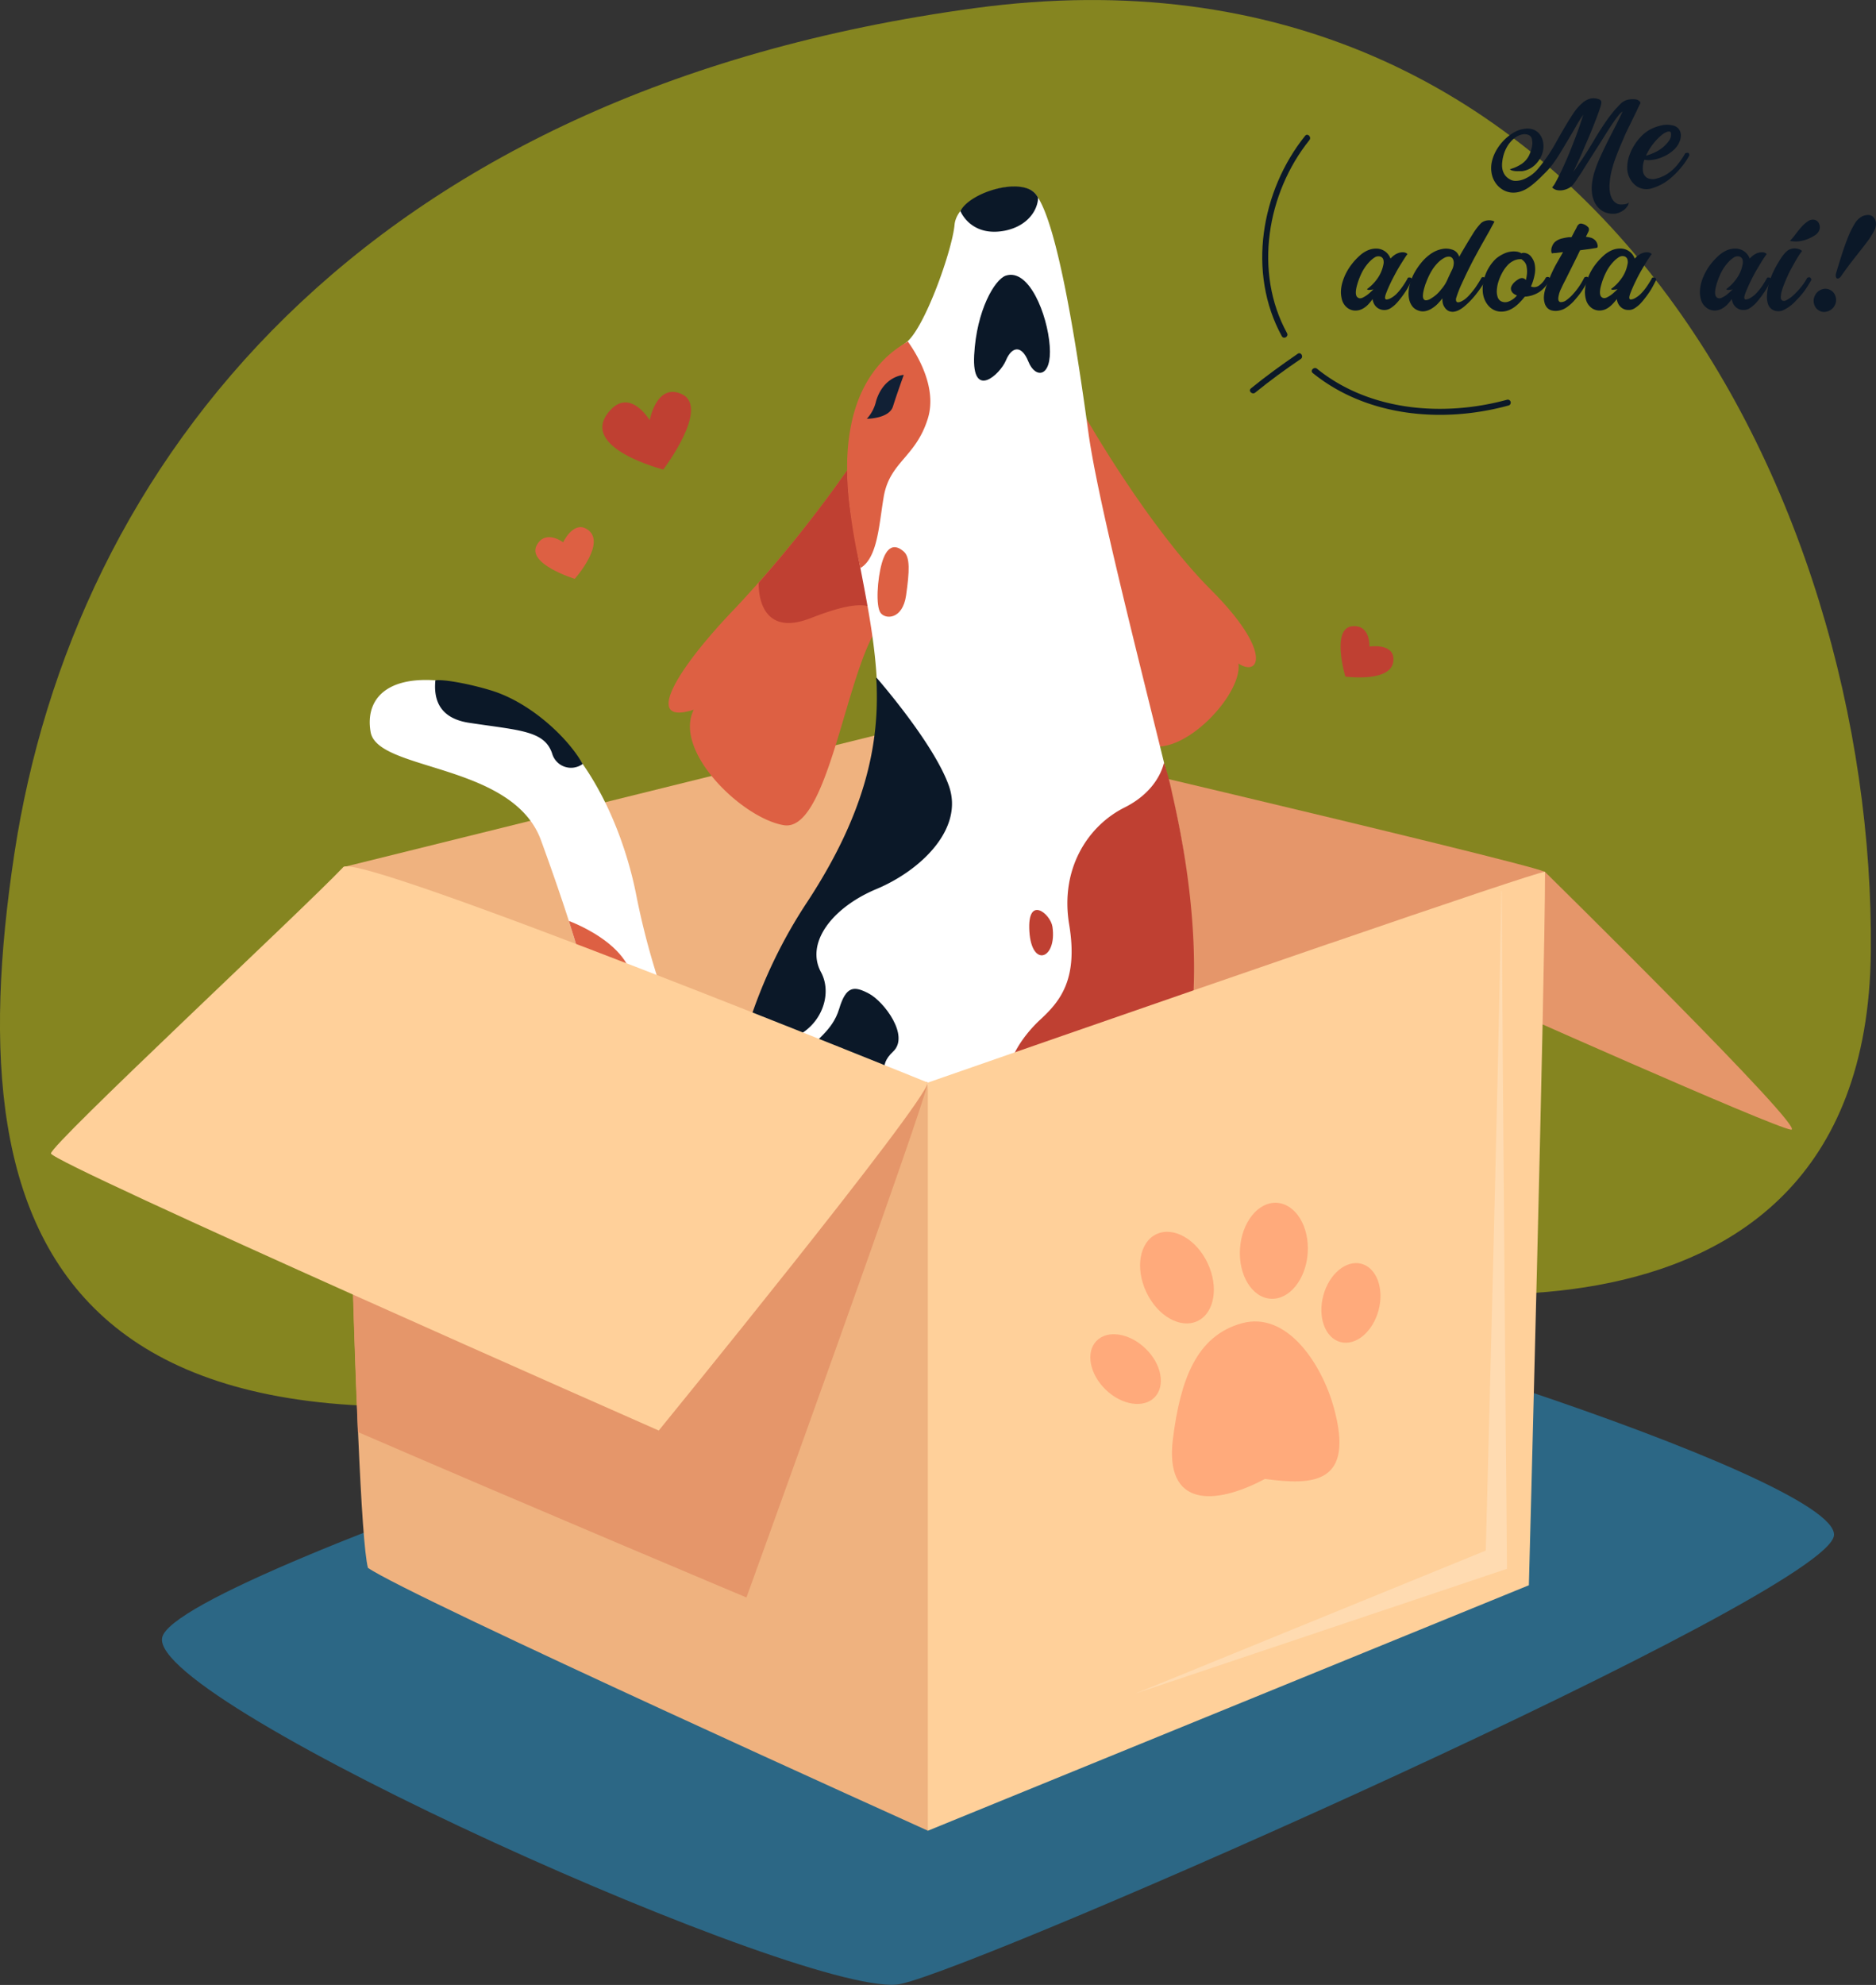 <svg xmlns="http://www.w3.org/2000/svg" viewBox="0 0 406.41 429.81"><rect x="0" y="0" width="406.41" height="429.81" fill="#333333" stroke="none"/><defs><style>.cls-1{fill:#22b5ff;}.cls-1,.cls-2{opacity:0.4;}.cls-2{fill:#ffff03;}.cls-3{fill:#e5966a;}.cls-4{fill:#efb27f;}.cls-5{fill:#dd6043;}.cls-6{fill:#bf4032;}.cls-7{fill:#fff;}.cls-8{fill:#0b1828;}.cls-9{fill:#112035;}.cls-10{fill:#ffd09a;}.cls-11{opacity:0.6;}.cls-12{fill:#ff9166;}.cls-13{fill:#ffdbb1;}</style></defs><title>quemsomos</title><g id="Camada_2" data-name="Camada 2"><g id="OBJECTS"><g id="BG"><path class="cls-1" d="M35.13,354.59c-3,14.35,141.48,79,160,75s201.18-84.48,202.18-97.15-130.4-53.77-150.7-53.24S38.13,340.24,35.13,354.59Z"/><path class="cls-2" d="M287.66,276.65s116.63,27.85,117.63-70.52S344.09-16.24,211.19,1.76,15.88,100.37,3.08,185.06,11.29,336,182.79,288.88C271.62,260.45,287.66,276.65,287.66,276.65Z"/></g><g id="BOX"><path class="cls-3" d="M334.67,188.76S392,245.12,388,244.61s-67.67-28.93-67.67-28.93L325,199.87Z"/><path class="cls-4" d="M74.37,187.76,201,156.42l1.34,81.6S91.71,214.42,74.37,187.76Z"/><path class="cls-3" d="M201,156.42s127,29.67,133.67,32.34c-14.67,8.66-117,63.66-133.67,45.66C200,198.26,201,156.42,201,156.42Z"/><path class="cls-5" d="M183.64,101.68a273,273,0,0,1-24.35,30c-13,13.5-20,25.5-9,22-4.5,9,10.5,23.5,19.5,25s12.9-28.78,19.2-40.89S187.48,102.68,183.64,101.68Z"/><path class="cls-6" d="M183.64,101.68a286.28,286.28,0,0,1-19.27,24.5h0s-.7,12.33,11.25,7.67c9.37-3.66,12.77-3.36,15.13-1.16C193.36,120.17,187,102.55,183.64,101.68Z"/><path class="cls-5" d="M235.37,90.67s13.42,23.51,26.92,37,10.5,19,6,16c1,7-13.5,22-21,17C240.29,155.68,235.89,94.38,235.37,90.67Z"/><path class="cls-7" d="M257.29,225.68s4-23.5-3.5-54-16-63.5-18-78-7-50-12.5-52.5-16,2-16.5,7.5-6.5,22.5-10.5,25.5-15.5,11-12,36.5,14.5,50-8,84.5a153.76,153.76,0,0,0-14,26.5l45,21S256.93,228.37,257.29,225.68Z"/><path class="cls-5" d="M184.21,110.82A121.88,121.88,0,0,0,186.4,123c3.69-2.19,4-9.16,5-15.16,1.22-7.84,6.93-8.67,9.59-17.17,2.13-6.78-2.42-14.08-4.35-16.76a1.86,1.86,0,0,1-.31.26C191.36,77.06,180.71,85.32,184.21,110.82Z"/><path class="cls-8" d="M217.79,49.93c4.76-1,7-4.32,7.1-7.1a4.1,4.1,0,0,0-1.48-1.63c-4.12-2.38-13.44.79-15.35,4.5h0S210.29,51.43,217.79,49.93Z"/><path class="cls-8" d="M217.91,59.68c-2.4.78-6.37,7.5-6.87,17.25s5.62,4.13,6.87,1.13,3.38-3.5,4.88.25,5.12,3.5,4.62-3.38S222.91,58.06,217.91,59.68Z"/><path class="cls-9" d="M195.79,81.18s-4.34.17-6,5.67a8.4,8.4,0,0,1-2,3.83s4.83,0,5.66-2.67S195.79,81.18,195.79,81.18Z"/><path class="cls-8" d="M177.86,210.51c-3.43-6.33,2.43-14,12-18s19-13,15.71-22.33-15.71-23.47-15.71-23.47a1,1,0,0,0,0,.62c.77,14.42-2.83,29.41-14.9,47.85a107.29,107.29,0,0,0-12.75,26.5l7.77,3.63C177.5,223.5,180.65,215.68,177.86,210.51Z"/><path class="cls-6" d="M252.17,165.13c-.39,1.69-2.06,6.47-8.55,9.72-8,4-14,13.33-12,25.33s-2,16.67-6.33,20.67-11,13.29-3.14,17.42c14.66-4.44,34.91-10.88,35.14-12.59,0,0,4.75-18.81-3.34-53.81A65.92,65.92,0,0,0,252.17,165.13Z"/><path class="cls-6" d="M228,200.68c-.41-2.82-5.5-7-5,1S229,207.68,228,200.68Z"/><path class="cls-5" d="M195.79,119.43c-2.1-1.84-3.75-1-4.75,2.5s-1.34,9.28-.29,10.76,4.79,1.49,5.54-3.76S197.18,120.65,195.79,119.43Z"/><path class="cls-8" d="M175.17,227.69,190,234.61c3.06-2.28-.11-3.52,3.49-6.92s-1.94-10.76-5.19-12.51-5-1.75-6.5,3.25-5.46,6.76-6.62,9.26Z"/><path class="cls-7" d="M144.84,218.68a163.67,163.67,0,0,1-7.13-25.5c-3.26-15.86-12.87-37.73-31.67-43.5-20.09-6.17-27.25.29-25.75,8.83s30.76,6.62,36.91,23.44c9.09,24.92,10.09,32.17,10.09,32.17S139.72,218.84,144.84,218.68Z"/><path class="cls-8" d="M106.41,149.51c-4.56-1.4-10.23-2.46-12.09-2.19-.34,3.52.37,8.14,7.3,9.19,11,1.67,16.33,1.67,18,6.67a4.25,4.25,0,0,0,6.6,2.25C123.16,159.88,115,152.13,106.41,149.51Z"/><path class="cls-5" d="M127.29,214.12s4.44,1.69,9.11,3h0c4.44-11.39-13.16-17.7-13.16-17.7h0C126.78,210.46,127.29,214.12,127.29,214.12Z"/><path class="cls-4" d="M74.37,187.76s2.34,140.46,5.34,151.73c9,6.27,121.33,56.93,121.33,56.93l5.34-72.66L201,234.42S94,208.76,74.37,187.76Z"/><path class="cls-3" d="M161.71,345.91S200.38,239.09,201,234.42c0,0-107-25.66-126.67-46.66,0,0,1.3,77.9,3.2,122.32C114.1,325.9,161.71,345.91,161.71,345.91Z"/><path class="cls-10" d="M201,234.42S77.62,184.34,74.37,187.76c-9,9.46-63.33,60-63.33,62s131.67,60,131.67,60S200.38,239.09,201,234.42Z"/><path class="cls-10" d="M288.14,204.27c24.82-8.52,45.53-15.51,46.57-15.51,0,23.33-3.5,154.5-3.5,154.5L201,396.42v-162s48.52-16.91,87.1-30.15"/><g class="cls-11"><path class="cls-12" d="M269,286.54c-9.89,2.74-13.3,12.36-14.9,25-1.86,14.77,8.86,14.59,19.93,8.7,10.44,1.41,19.53,1.16,14.91-15.5C286.4,295.55,278.91,283.8,269,286.54Z"/><path class="cls-12" d="M294.94,273.65c-3.31-.88-7,2.19-8.26,6.87s.39,9.19,3.7,10.08,7-2.18,8.26-6.86S298.24,274.54,294.94,273.65Z"/><path class="cls-12" d="M275.3,281.22c4,.26,7.62-4.18,8-9.92s-2.62-10.59-6.67-10.85-7.62,4.18-8,9.92S271.25,281,275.3,281.22Z"/><path class="cls-12" d="M248.15,292c-3.49-3.37-8.24-4.1-10.62-1.64s-1.47,7.19,2,10.55,8.24,4.1,10.62,1.64S251.64,295.33,248.15,292Z"/><path class="cls-12" d="M259.41,286.06c3.67-1.72,4.66-7.34,2.21-12.54s-7.4-8-11.08-6.29-4.66,7.35-2.21,12.55S255.74,287.79,259.41,286.06Z"/></g><path class="cls-13" d="M325.25,193c-.62,39.63-3.38,142.75-3.38,142.75L246,366.7l80.47-27s-1-112.3-1.14-146.76Z"/></g><g id="HEARTS"><path class="cls-6" d="M140.75,91s1.48-8.18,6.94-5.66c6.23,2.87-4,16.33-4,16.33s-18.06-4.58-11.93-12.33C136.35,83.56,140.75,91,140.75,91Z"/><path class="cls-5" d="M122,117.42s2.13-4.54,5-2.93c4.79,2.7-2.49,10.85-2.49,10.85s-10.65-3.27-8.16-7.41C118.26,114.62,122,117.42,122,117.42Z"/><path class="cls-6" d="M296.66,140s5-.75,5.2,2.5c.41,5.49-10.41,4-10.41,4s-3.19-10.67,1.63-10.91C296.94,135.35,296.66,140,296.66,140Z"/></g><g id="ADOPT_ME" data-name="ADOPT ME"><path class="cls-8" d="M326.54,86.54c-13.74,3.77-29.82,2.53-41.22-6.69-.65-.52-1.58.4-.92.93,11.77,9.52,28.25,10.93,42.49,7A.65.65,0,0,0,326.54,86.54Z"/><path class="cls-8" d="M282.74,29.4c-9.57,11.92-12.6,29.64-5.05,43.4.41.74,1.53.08,1.13-.66-7.25-13.2-4.35-30.36,4.85-41.81C284.19,29.68,283.27,28.75,282.74,29.4Z"/><path class="cls-8" d="M281.14,76.6c-3.48,2.4-6.87,4.83-10.14,7.5-.66.53.27,1.45.92.92,3.19-2.6,6.49-5,9.87-7.29C282.48,77.25,281.83,76.12,281.14,76.6Z"/><path class="cls-8" d="M355.12,21.88a.44.44,0,0,1,.18.61c-.12.22-.23.44-.32.64s-.23.47-.47,1l-.83,1.69c-.3.64-.61,1.26-.92,1.89s-.54,1.11-.71,1.49c-.42,1-.84,1.94-1.25,2.94s-.79,2-1.14,3c-.15.45-.3,1-.45,1.52a16.77,16.77,0,0,0-.36,1.74,15.44,15.44,0,0,0-.17,1.8,7,7,0,0,0,.14,1.68,4,4,0,0,0,.56,1.38,2.45,2.45,0,0,0,1.09.91,1.71,1.71,0,0,0,.4.1,4.37,4.37,0,0,0,.64,0,4.45,4.45,0,0,0,.71-.09,1.59,1.59,0,0,0,.64-.31,1.86,1.86,0,0,1-.32.81,3.61,3.61,0,0,1-.65.71,4.24,4.24,0,0,1-.87.54,3.84,3.84,0,0,1-.92.31,4.52,4.52,0,0,1-2-.14,4,4,0,0,1-1.71-1,4.81,4.81,0,0,1-1.09-1.64,6.55,6.55,0,0,1-.44-1.92,9,9,0,0,1,.05-2,18.09,18.09,0,0,1,.39-1.92,28.68,28.68,0,0,1,1.54-4q.92-2,1.89-3.9l1.34-2.61c.44-.86.87-1.74,1.28-2.63l.17-.36a4.33,4.33,0,0,0-.9.87c-.35.44-.71.94-1.1,1.5s-.76,1.13-1.14,1.72-.71,1.13-1,1.59l-2.32,3.65c-.77,1.21-1.55,2.44-2.33,3.71l-1,1.5a15.62,15.62,0,0,1-1,1.39,3,3,0,0,1-.9.7,4.3,4.3,0,0,1-1.22.42,3.45,3.45,0,0,1-1.28,0,2,2,0,0,1-1.08-.59,5.22,5.22,0,0,0,.76-1.13c.33-.59.7-1.31,1.12-2.18s.85-1.82,1.31-2.88.9-2.15,1.33-3.26.85-2.21,1.23-3.29.7-2.07,1-3a27.8,27.8,0,0,0-1.6,2.54c-.49.87-1,1.72-1.49,2.56l-1.62,2.7c-.52.88-1.06,1.71-1.63,2.51a16.94,16.94,0,0,1-1.91,2.26l-1.14,1.13c-.39.38-.79.74-1.21,1.1a15.13,15.13,0,0,1-1.3,1,6.81,6.81,0,0,1-1.42.73,5.07,5.07,0,0,1-2.32.32,4.53,4.53,0,0,1-2.14-.83A4.73,4.73,0,0,1,324,39.62a5.14,5.14,0,0,1-.7-1.43,6.27,6.27,0,0,1-.1-3.22,9.11,9.11,0,0,1,1.26-2.92,10.58,10.58,0,0,1,2.09-2.37,9.79,9.79,0,0,1,1.17-.85,7,7,0,0,1,1.35-.66,5.53,5.53,0,0,1,1.43-.3A3.77,3.77,0,0,1,332,28a3.21,3.21,0,0,1,1.3.78,3.78,3.78,0,0,1,.78,1.23,4.53,4.53,0,0,1,.29,1.48,4.71,4.71,0,0,1-.17,1.47,5.94,5.94,0,0,1-1.64,2.72,5,5,0,0,1-2.81,1.38,4.75,4.75,0,0,1-.6,0,7.11,7.11,0,0,1-.78,0,4.46,4.46,0,0,1-.76-.13,1,1,0,0,1-.51-.3,8.38,8.38,0,0,0,2.59-1.17,4.79,4.79,0,0,0,1.73-2.2,6.92,6.92,0,0,0,.46-1.52,3.62,3.62,0,0,0,0-1.54,1.22,1.22,0,0,0-.8-1,2.37,2.37,0,0,0-1.37-.07,4,4,0,0,0-1.39.61,5.69,5.69,0,0,0-1.14,1.05,6.49,6.49,0,0,0-.87,1.31,7.71,7.71,0,0,0-.56,1.4,8.3,8.3,0,0,0-.3,1.5,5.3,5.3,0,0,0,0,1.49,3.71,3.71,0,0,0,.51,1.33,3.11,3.11,0,0,0,1.12,1,2.18,2.18,0,0,0,1.07.34,4.52,4.52,0,0,0,1.15-.1,5.21,5.21,0,0,0,1.11-.38,8.27,8.27,0,0,0,1-.55,7.76,7.76,0,0,0,1.74-1.54c.49-.59,1-1.2,1.43-1.83a33.6,33.6,0,0,0,2.32-3.58c.68-1.24,1.39-2.47,2.11-3.7.56-.94,1.15-1.9,1.79-2.87a11.11,11.11,0,0,1,2.22-2.5,4.38,4.38,0,0,1,1.2-.66,2.64,2.64,0,0,1,1.28-.15,3.09,3.09,0,0,1,1,.24.74.74,0,0,1,.42.54,4.14,4.14,0,0,1-.29,1.31c-.24.72-.55,1.59-.94,2.6s-.83,2.11-1.32,3.29-1,2.3-1.44,3.36c-.18.43-.38.87-.58,1.32l-.6,1.31c-.2.42-.38.8-.54,1.16s-.31.63-.42.83c.33-.42.69-.92,1.07-1.49s.7-1,1-1.46q1.37-2.09,2.63-4.23c.85-1.43,1.76-2.84,2.72-4.21.32-.45.64-.88,1-1.31a13.63,13.63,0,0,1,1.05-1.23c.22-.24.48-.52.79-.83a3.17,3.17,0,0,1,1-.7,3,3,0,0,1,.89-.26,4.9,4.9,0,0,1,.92-.06,3.87,3.87,0,0,1,.81.11A1.39,1.39,0,0,1,355.12,21.88Z"/><path class="cls-8" d="M357.49,34.66a4.42,4.42,0,0,1-.63,0,4.5,4.5,0,0,1-.63-.07,5.21,5.21,0,0,0-.29,2.56,1.9,1.9,0,0,0,.95,1.4,2.78,2.78,0,0,0,1.91.13,7.88,7.88,0,0,0,2.61-1.17,9.76,9.76,0,0,0,2.11-2,16.15,16.15,0,0,0,1.57-2.33,1.53,1.53,0,0,1,.57-.09c.18,0,.29.19.32.54a15.05,15.05,0,0,1-1.68,2.51,19.79,19.79,0,0,1-2.3,2.37,11,11,0,0,1-4,2.22,3.92,3.92,0,0,1-3.34-.33,4.78,4.78,0,0,1-1.63-1.88,4.83,4.83,0,0,1-.51-2.41,7.6,7.6,0,0,1,.43-2.36,11.25,11.25,0,0,1,2.63-4.26,8,8,0,0,1,1.92-1.46,9.26,9.26,0,0,1,2.38-.86,5.15,5.15,0,0,1,2.53,0,2.16,2.16,0,0,1,1,.48,2.14,2.14,0,0,1,.57.81,2.34,2.34,0,0,1,.15,1,3.35,3.35,0,0,1-.22,1.06,5,5,0,0,1-1.52,2.12A8.14,8.14,0,0,1,360.16,34,7.89,7.89,0,0,1,357.49,34.66Zm2.39-5.34a12.57,12.57,0,0,0-1.88,2,13.34,13.34,0,0,0-1.43,2.4c.28-.08.59-.18.94-.31a11.85,11.85,0,0,0,1.62-.74,7.67,7.67,0,0,0,2.45-2.21A2.2,2.2,0,0,0,362,29c0-.3-.09-.47-.28-.5a1.16,1.16,0,0,0-.64.08,3.57,3.57,0,0,0-.7.36A5,5,0,0,0,359.88,29.32Z"/><path class="cls-8" d="M304.91,55c-.2.28-.45.64-.73,1.08s-.59.93-.91,1.45-.63,1.06-.93,1.62-.58,1.09-.83,1.59c-.5,1-.89,1.91-1.17,2.62s-.35,1.16-.22,1.36a.29.29,0,0,0,.29.13,2.12,2.12,0,0,0,.46-.1,2.78,2.78,0,0,0,.46-.21l.3-.18a5.27,5.27,0,0,0,1.08-.91,11.22,11.22,0,0,0,.89-1.07c.26-.35.51-.72.76-1.11s.46-.77.66-1.15a1.13,1.13,0,0,1,.58,0,.6.6,0,0,1,.32.45L305.16,62a13.16,13.16,0,0,1-.83,1.37c-.3.44-.61.87-.94,1.28a12.79,12.79,0,0,1-1,1.17,7,7,0,0,1-1.16.93,2.57,2.57,0,0,1-2.8-.07,2.59,2.59,0,0,1-.89-1.17,2.75,2.75,0,0,1-.19-.75,10.28,10.28,0,0,1-.95,1.17,4.93,4.93,0,0,1-1.14.89,3.28,3.28,0,0,1-1.87.42,2.84,2.84,0,0,1-1.7-.75,3.35,3.35,0,0,1-.95-1.52,6.75,6.75,0,0,1-.25-1.77,7.92,7.92,0,0,1,.37-2.2,11.24,11.24,0,0,1,.87-2.09A12.09,12.09,0,0,1,293,57a13.69,13.69,0,0,1,1.52-1.61,6.43,6.43,0,0,1,1.76-1.17,4.57,4.57,0,0,1,2-.39,3.32,3.32,0,0,1,1.81.63A3.38,3.38,0,0,1,301.24,56a4.29,4.29,0,0,1,.76-.71,3.5,3.5,0,0,1,.91-.49,2.7,2.7,0,0,1,1.07-.17A1.4,1.4,0,0,1,304.91,55Zm-8.8,7.63a9.79,9.79,0,0,0,2.26-2.28,7.74,7.74,0,0,0,1.31-3,2.24,2.24,0,0,0,0-1.15,1,1,0,0,0-.87-.69,1.45,1.45,0,0,0-1,.23,5.66,5.66,0,0,0-.86.67A9.62,9.62,0,0,0,295,59.08a15.12,15.12,0,0,0-1.13,3.12c-.24,1.08-.19,1.79.16,2.13s.81.36,1.41,0a6,6,0,0,0,1.1-.75c.34-.3.67-.6,1-.92a4.17,4.17,0,0,1-.79.1A.63.63,0,0,1,296.11,62.59Z"/><path class="cls-8" d="M323.75,48c-.26.48-.61,1.1-1,1.85l-1.42,2.51q-.78,1.38-1.62,2.94c-.56,1-1.1,2.09-1.63,3.15s-1,2.1-1.48,3.13-.83,2-1.13,2.92a1.19,1.19,0,0,0,0,.71.41.41,0,0,0,.37.25,1.63,1.63,0,0,0,.68-.17,4.45,4.45,0,0,0,.92-.57,7.45,7.45,0,0,0,.88-.84q.45-.49.93-1.11a15.69,15.69,0,0,0,.9-1.3c.29-.45.57-.91.83-1.38a.61.61,0,0,1,.62,0,.52.52,0,0,1,.27.49,22.44,22.44,0,0,1-2,3,17.82,17.82,0,0,1-2.52,2.67,6.33,6.33,0,0,1-1.27.88,3.42,3.42,0,0,1-1.19.38,2.2,2.2,0,0,1-1.08-.18,2.17,2.17,0,0,1-.86-.8,2.53,2.53,0,0,1-.4-.93,4,4,0,0,1-.07-1,14.66,14.66,0,0,1-1.06,1.22,6.71,6.71,0,0,1-1.27,1,4.14,4.14,0,0,1-1.43.56,2.75,2.75,0,0,1-1.54-.17,2.63,2.63,0,0,1-1.25-.92,3.76,3.76,0,0,1-.63-1.36,5.71,5.71,0,0,1-.15-1.55,8.31,8.31,0,0,1,.19-1.52,11,11,0,0,1,1.19-3,14.44,14.44,0,0,1,1.91-2.59,9.69,9.69,0,0,1,1.25-1.11,7.17,7.17,0,0,1,1.49-.87,6.23,6.23,0,0,1,1.63-.43,4.12,4.12,0,0,1,1.67.16,2.26,2.26,0,0,1,1.1.64,2.71,2.71,0,0,1,.55.94c.26-.48.52-.95.79-1.4s.54-.92.82-1.38c.41-.69.87-1.44,1.38-2.26a13.56,13.56,0,0,1,1.58-2.09,2.12,2.12,0,0,1,.76-.54,2.78,2.78,0,0,1,.88-.22,2.59,2.59,0,0,1,.84.05A1.37,1.37,0,0,1,323.75,48Zm-11.48,14.6a7.88,7.88,0,0,0,1.27-2c.32-.72.69-1.5,1.1-2.34a3.54,3.54,0,0,0,.29-1.15,1.93,1.93,0,0,0-.17-1,1,1,0,0,0-.67-.53,2,2,0,0,0-1.24.28,5.7,5.7,0,0,0-1.32,1,9.33,9.33,0,0,0-1.09,1.32,12.5,12.5,0,0,0-.86,1.51,16.28,16.28,0,0,0-.65,1.53,4.59,4.59,0,0,0-.25.71c-.1.31-.19.63-.27,1a5.25,5.25,0,0,0-.15,1,1.53,1.53,0,0,0,.12.78.61.61,0,0,0,.52.32,2.07,2.07,0,0,0,1.06-.37,8.42,8.42,0,0,0,1.25-.9A8.11,8.11,0,0,0,312.27,62.59Z"/><path class="cls-8" d="M329.54,54.85a1.61,1.61,0,0,1,.89-.06,2.1,2.1,0,0,1,1.31.84,3.93,3.93,0,0,1,.7,1.42,5.94,5.94,0,0,1,0,2.52,11.38,11.38,0,0,1-.78,2.46,1.77,1.77,0,0,0,1.74-.19,4.65,4.65,0,0,0,1.49-1.76c.54-.24.84-.09.89.45a7.24,7.24,0,0,1-2.21,2.63,6.45,6.45,0,0,1-3.25,1.08c-.3.38-.62.77-1,1.15a8.11,8.11,0,0,1-1.1,1,5.94,5.94,0,0,1-1.27.74,4.34,4.34,0,0,1-1.43.34,3.7,3.7,0,0,1-1.68-.26,3.85,3.85,0,0,1-1.31-.92,5,5,0,0,1-.89-1.38,5.41,5.41,0,0,1-.41-1.64,7.68,7.68,0,0,1,.08-2,9.4,9.4,0,0,1,.54-1.93,9.26,9.26,0,0,1,.94-1.79,9,9,0,0,1,1.25-1.5A7.09,7.09,0,0,1,325.66,55a4.88,4.88,0,0,1,1.79-.53,4.39,4.39,0,0,1,1,0,2.92,2.92,0,0,1,1,.29ZM328.21,61a4.13,4.13,0,0,1,1-.67,1.15,1.15,0,0,1,1,0,1.24,1.24,0,0,1,.34.31,7.27,7.27,0,0,0,.26-1.56,5.57,5.57,0,0,0-.15-1.62,2,2,0,0,0-.41-.76,3.36,3.36,0,0,0-.65-.57,3.27,3.27,0,0,0-1,.08,3.5,3.5,0,0,0-.86.34,4.29,4.29,0,0,0-1.31,1.07,7.76,7.76,0,0,0-1.07,1.59,10.76,10.76,0,0,0-.76,1.82,7.63,7.63,0,0,0-.33,1.8,3.94,3.94,0,0,0,.18,1.5,1.55,1.55,0,0,0,.81.94,2,2,0,0,0,1.61,0,4.23,4.23,0,0,0,1.76-1.3,2.81,2.81,0,0,1-.71-.37,1.59,1.59,0,0,1-.49-.6,1.18,1.18,0,0,1,0-1A2.89,2.89,0,0,1,328.21,61Z"/><path class="cls-8" d="M344.17,49.36a1,1,0,0,1,0,.65c-.07.18-.17.38-.28.6l-.33.67a5.9,5.9,0,0,1,1,.17,2.24,2.24,0,0,1,1,.57,1.89,1.89,0,0,1,.52,1,.92.92,0,0,1,0,.53.65.65,0,0,1-.43.16l-.84.14c-.33.06-.67.11-1,.14l-.92.12-.59.08h0l-.64,1.34-2.37,4.76c-.07.15-.21.42-.42.82s-.42.84-.64,1.33a5.85,5.85,0,0,0-.65,2.18c0,.48.17.74.48.8a2,2,0,0,0,1.29-.43A9.36,9.36,0,0,0,341,63.43a14,14,0,0,0,1.17-1.52,16.76,16.76,0,0,0,1.06-1.83c.56-.29.87-.15.92.45-.3.56-.61,1.11-.95,1.67a15.92,15.92,0,0,1-1.1,1.62c-.4.52-.82,1-1.26,1.49a9.42,9.42,0,0,1-1.45,1.24,4.12,4.12,0,0,1-1.52.67,3.57,3.57,0,0,1-1.72,0,2,2,0,0,1-1-.61,2.51,2.51,0,0,1-.55-1.09,4.14,4.14,0,0,1-.13-1.31,6.94,6.94,0,0,1,.22-1.34,13,13,0,0,1,.44-1.29c.16-.42.33-.83.5-1.22A30.18,30.18,0,0,1,337,57.42l1.61-2.83-1.54.19c-.44,0-.74.07-.89.07a1.39,1.39,0,0,1-.12-.66,2.11,2.11,0,0,1,.14-.74,2.78,2.78,0,0,1,.33-.67,2,2,0,0,1,.43-.47,3.68,3.68,0,0,1,1.41-.67,12.93,12.93,0,0,1,1.52-.28h.27l.28,0,.81-1.54a6.24,6.24,0,0,0,.35-.68,1.67,1.67,0,0,1,.46-.6.72.72,0,0,1,.57-.11,2.61,2.61,0,0,1,.67.21,2.21,2.21,0,0,1,.56.38A1.21,1.21,0,0,1,344.17,49.36Z"/><path class="cls-8" d="M357.82,55c-.2.28-.45.64-.74,1.08s-.59.93-.9,1.45-.63,1.06-.94,1.62-.58,1.09-.82,1.59c-.5,1-.89,1.91-1.17,2.62s-.35,1.16-.22,1.36a.29.29,0,0,0,.29.13,2.26,2.26,0,0,0,.46-.1,2.78,2.78,0,0,0,.46-.21l.29-.18a5.33,5.33,0,0,0,1.09-.91,12.94,12.94,0,0,0,.89-1.07q.39-.53.75-1.11c.25-.39.47-.77.67-1.15a1.09,1.09,0,0,1,.57,0,.55.55,0,0,1,.32.45c-.26.48-.51,1-.75,1.42a13.16,13.16,0,0,1-.83,1.37c-.3.44-.61.87-.94,1.28a12.79,12.79,0,0,1-1,1.17,7,7,0,0,1-1.16.93,2.36,2.36,0,0,1-1.41.38,2.31,2.31,0,0,1-1.39-.45,2.59,2.59,0,0,1-.89-1.17,2.75,2.75,0,0,1-.19-.75,10.28,10.28,0,0,1-1,1.17,5.15,5.15,0,0,1-1.14.89,3.28,3.28,0,0,1-1.87.42,2.84,2.84,0,0,1-1.7-.75,3.35,3.35,0,0,1-.95-1.52,6.36,6.36,0,0,1-.25-1.77,8.3,8.3,0,0,1,.36-2.2,12,12,0,0,1,2.13-4,14.57,14.57,0,0,1,1.52-1.61,6.64,6.64,0,0,1,1.77-1.17,4.54,4.54,0,0,1,2.05-.39A3.27,3.27,0,0,1,354.14,56a4.74,4.74,0,0,1,.77-.71,3.5,3.5,0,0,1,.91-.49,2.7,2.7,0,0,1,1.07-.17A1.4,1.4,0,0,1,357.82,55ZM349,62.59a9.57,9.57,0,0,0,2.25-2.28,7.45,7.45,0,0,0,1.31-3,2.14,2.14,0,0,0,0-1.15,1,1,0,0,0-.87-.69,1.45,1.45,0,0,0-1,.23,5.66,5.66,0,0,0-.86.67,9.62,9.62,0,0,0-1.94,2.67,15.12,15.12,0,0,0-1.13,3.12c-.24,1.08-.19,1.79.16,2.13s.81.36,1.4,0a5.35,5.35,0,0,0,1.1-.75c.35-.3.68-.6,1-.92a4.17,4.17,0,0,1-.79.1A.63.63,0,0,1,349,62.59Z"/><path class="cls-8" d="M382.73,55c-.21.28-.45.64-.74,1.08s-.59.93-.9,1.45-.63,1.06-.94,1.62-.58,1.09-.82,1.59c-.5,1-.89,1.91-1.17,2.62s-.35,1.16-.22,1.36a.28.28,0,0,0,.29.13,2.26,2.26,0,0,0,.46-.1,2.78,2.78,0,0,0,.46-.21l.29-.18a5.33,5.33,0,0,0,1.09-.91c.31-.34.61-.7.89-1.07s.51-.72.75-1.11.47-.77.67-1.15a1.1,1.1,0,0,1,.57,0,.55.55,0,0,1,.32.45c-.26.48-.51,1-.75,1.42a11.73,11.73,0,0,1-.84,1.37c-.29.44-.6.87-.93,1.28a12.79,12.79,0,0,1-1,1.17,7.39,7.39,0,0,1-1.16.93,2.38,2.38,0,0,1-1.41.38,2.29,2.29,0,0,1-1.39-.45,2.52,2.52,0,0,1-.89-1.17,3.16,3.16,0,0,1-.2-.75,9.25,9.25,0,0,1-.94,1.17,5,5,0,0,1-1.15.89,3.23,3.23,0,0,1-1.86.42,2.84,2.84,0,0,1-1.7-.75,3.27,3.27,0,0,1-1-1.52,6.36,6.36,0,0,1-.25-1.77,8.3,8.3,0,0,1,.36-2.2,11.28,11.28,0,0,1,.88-2.09A12,12,0,0,1,370.76,57a14.57,14.57,0,0,1,1.52-1.61,6.64,6.64,0,0,1,1.77-1.17,4.54,4.54,0,0,1,2.05-.39A3.27,3.27,0,0,1,379.05,56a4.36,4.36,0,0,1,.77-.71,3.61,3.61,0,0,1,.9-.49,2.78,2.78,0,0,1,1.08-.17A1.4,1.4,0,0,1,382.73,55Zm-8.8,7.63a9.75,9.75,0,0,0,2.25-2.28,7.45,7.45,0,0,0,1.31-3,2.14,2.14,0,0,0,0-1.15,1,1,0,0,0-.86-.69,1.45,1.45,0,0,0-1,.23,5.2,5.2,0,0,0-.86.67,9.62,9.62,0,0,0-1.94,2.67,15.12,15.12,0,0,0-1.13,3.12q-.36,1.62.15,2.13c.35.35.82.36,1.41,0a5.35,5.35,0,0,0,1.1-.75c.34-.3.67-.6,1-.92a4.17,4.17,0,0,1-.79.1A.63.63,0,0,1,373.93,62.59Z"/><path class="cls-8" d="M390.39,54.37a10.33,10.33,0,0,0-.78,1.09c-.3.46-.58.95-.86,1.45s-.55,1-.8,1.45-.44.84-.57,1.14c-.26.57-.51,1.15-.75,1.73A18.32,18.32,0,0,0,386,63a5,5,0,0,0-.21,1.38.77.77,0,0,0,.32.71A1,1,0,0,0,387,65a6.61,6.61,0,0,0,1.51-1.07,15.74,15.74,0,0,0,1.67-1.78,13.27,13.27,0,0,0,1.34-2c.5-.24.79-.09.89.45A25.46,25.46,0,0,1,391,62.86,16,16,0,0,1,389.16,65a8.6,8.6,0,0,1-2.71,2.1,2.61,2.61,0,0,1-2.1.13A2.13,2.13,0,0,1,383.08,66a4.87,4.87,0,0,1-.3-1.8,12.19,12.19,0,0,1,.62-3.41,17,17,0,0,1,1.39-3.16c.34-.6.7-1.2,1.1-1.82a7,7,0,0,1,1.38-1.56,2.18,2.18,0,0,1,.7-.34,2.82,2.82,0,0,1,.87-.12,3.19,3.19,0,0,1,.88.16A1.35,1.35,0,0,1,390.39,54.37Zm-2.62-2.2A15.8,15.8,0,0,0,389,50.69c.43-.57.87-1.11,1.32-1.61a7.13,7.13,0,0,1,1.39-1.2,1.8,1.8,0,0,1,1.41-.28,1.43,1.43,0,0,1,1,.95,1.78,1.78,0,0,1-.08,1.48,2.34,2.34,0,0,1-.88.93,7.55,7.55,0,0,1-1.16.63,7.45,7.45,0,0,1-2.52.68A7.61,7.61,0,0,1,387.77,52.17Z"/><path class="cls-8" d="M397.47,66.13a2.5,2.5,0,0,1-.6.77,2.84,2.84,0,0,1-.82.48,2.7,2.7,0,0,1-.94.17,1.86,1.86,0,0,1-.93-.25A2.22,2.22,0,0,1,393,65.84a2.5,2.5,0,0,1,.2-1.88,2.57,2.57,0,0,1,1.4-1.27,2.2,2.2,0,0,1,1.89.1,2.24,2.24,0,0,1,1.17,1.46A2.45,2.45,0,0,1,397.47,66.13Zm1.39-6.35a1.21,1.21,0,0,1-.53.48.41.41,0,0,1-.42,0,.69.69,0,0,1-.21-.46,2,2,0,0,1,.1-.78c.41-1.36.82-2.7,1.24-4s.85-2.53,1.3-3.63a18.83,18.83,0,0,1,1.39-2.84,4.24,4.24,0,0,1,1.56-1.63,2.49,2.49,0,0,1,.95-.32,2.16,2.16,0,0,1,.92,0,1.66,1.66,0,0,1,.74.48,2.14,2.14,0,0,1,.46.93,3,3,0,0,1-.37,2,16.11,16.11,0,0,1-1.63,2.52c-.71.95-1.55,2-2.5,3.21S399.9,58.27,398.86,59.78Z"/></g></g></g></svg>